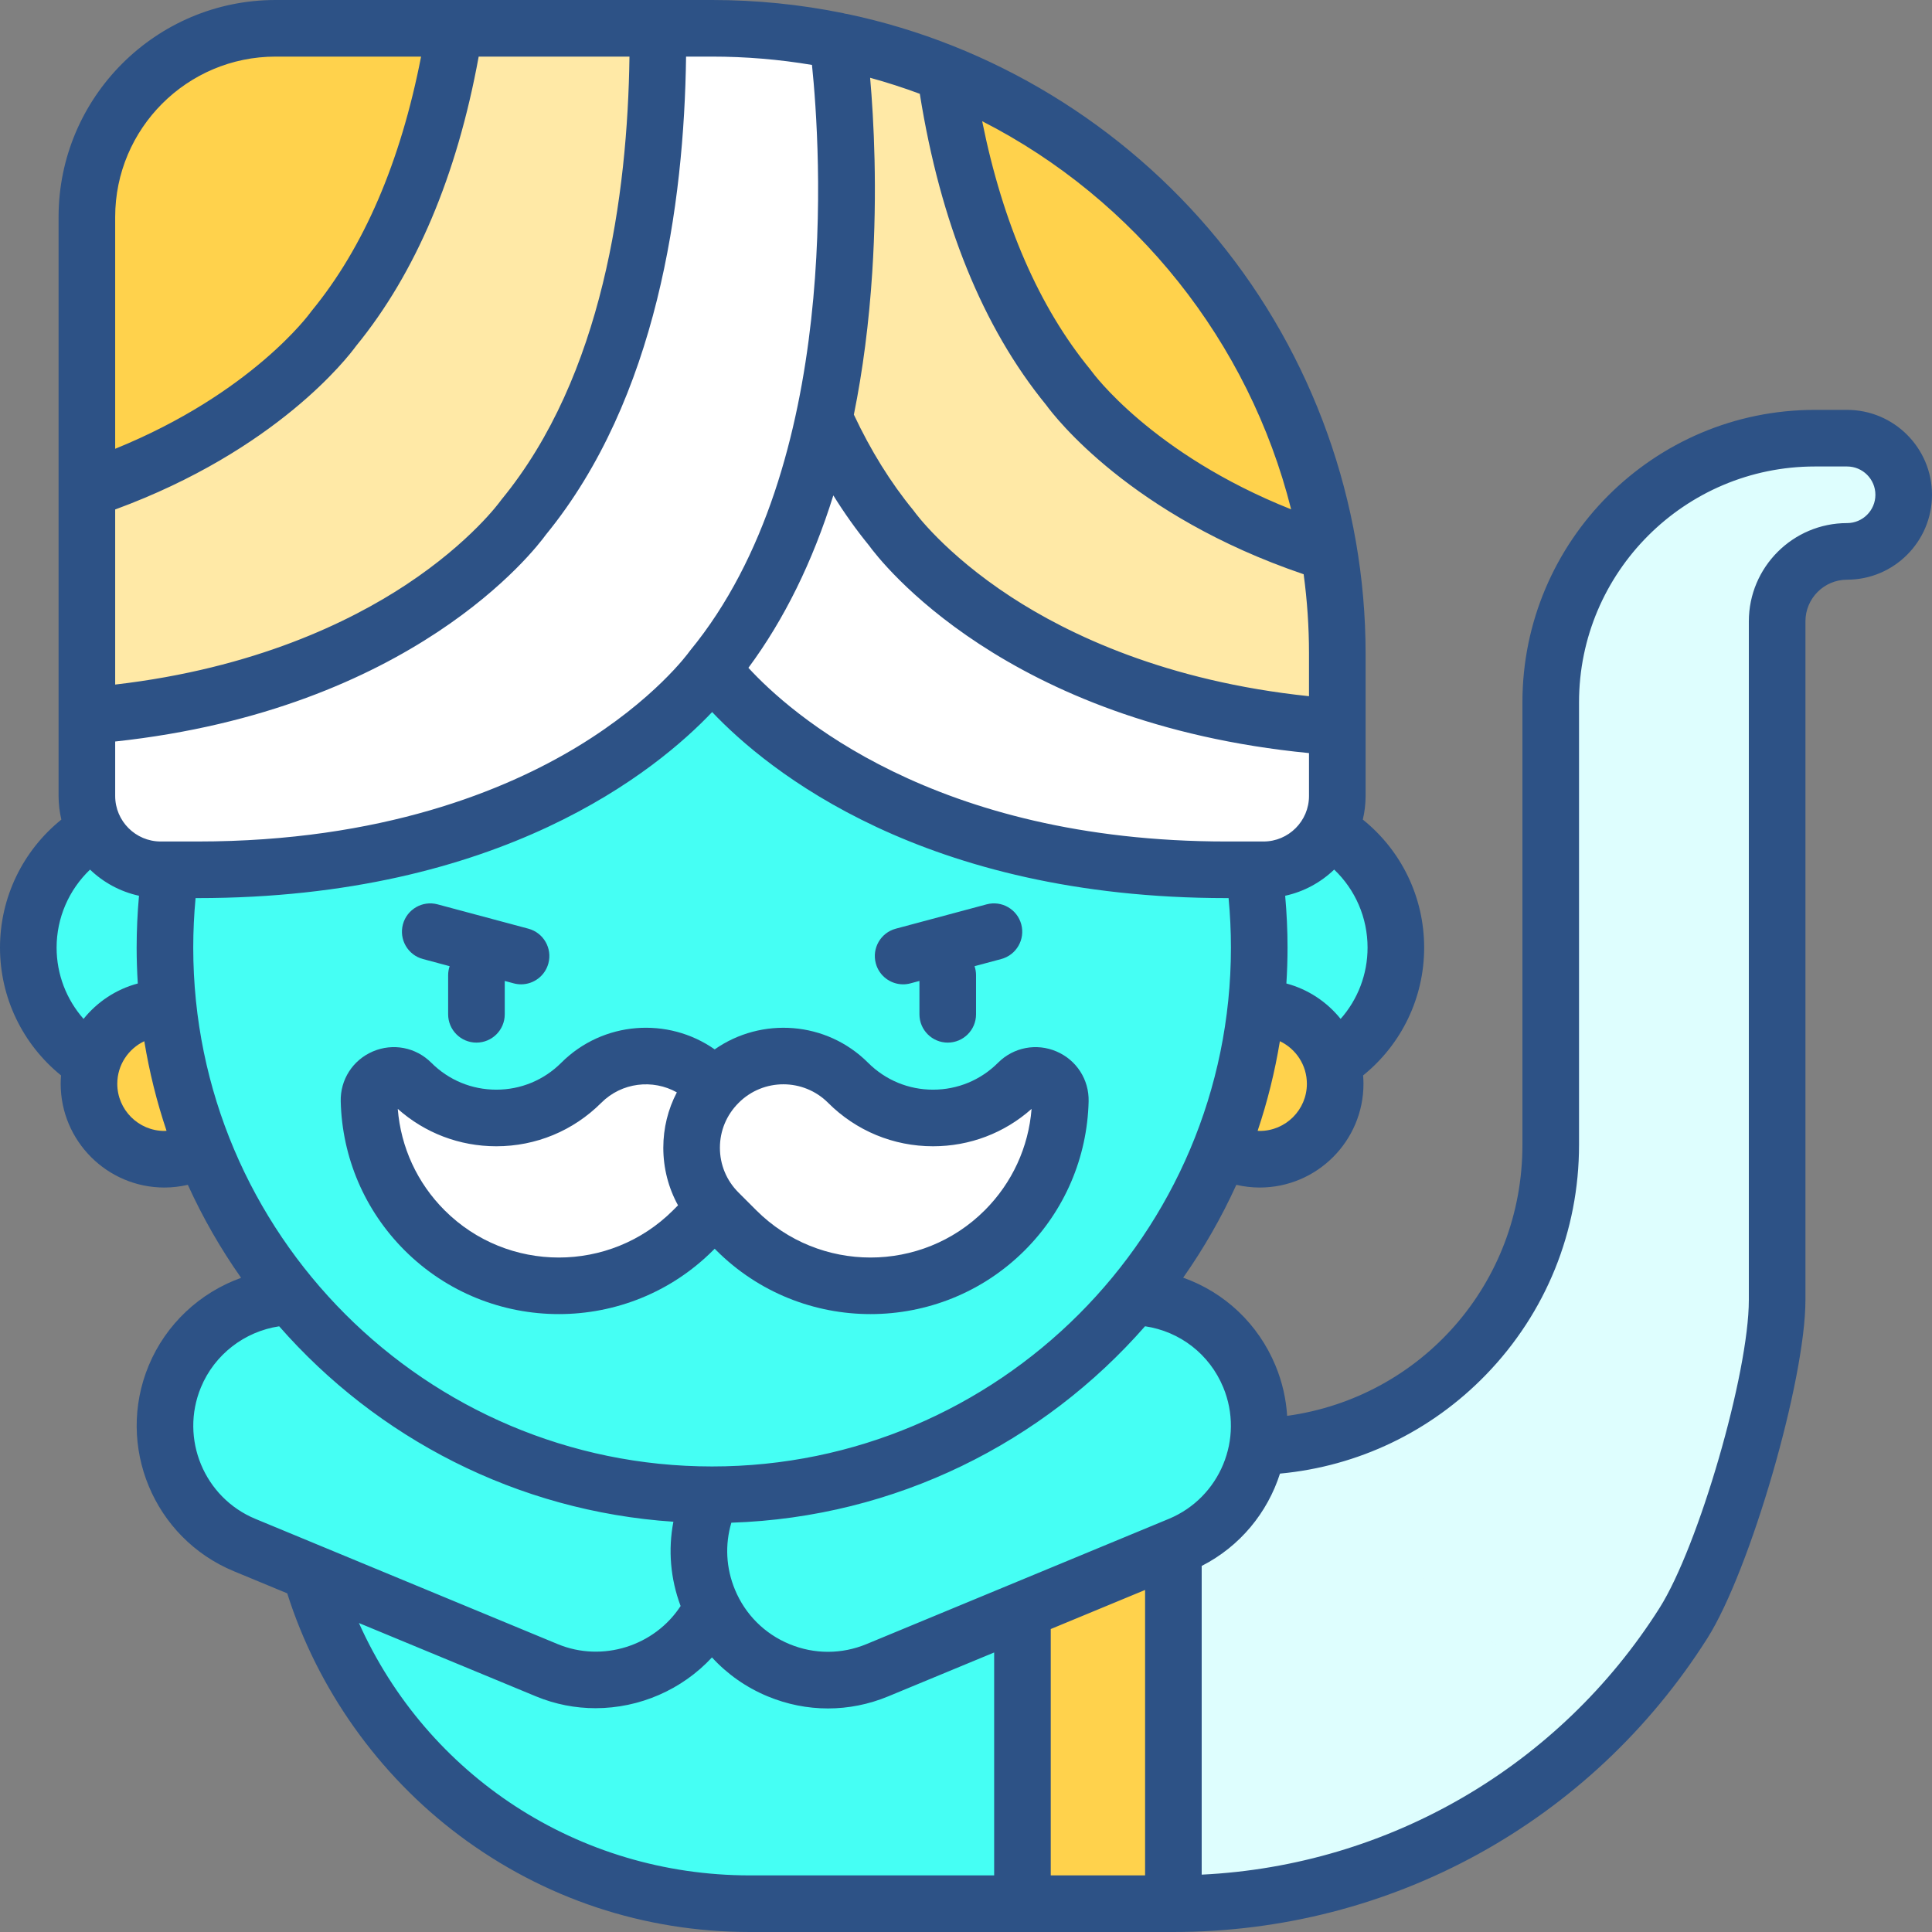 <svg width="512" height="512" viewBox="0 0 512 512" fill="none" xmlns="http://www.w3.org/2000/svg">
<rect x="0" y="0" width="512" height="512" fill="#808080" stroke="none"/>
<path d="M77.637 383.425C77.637 450.293 131.844 504.5 198.712 504.5C198.734 504.5 198.756 504.499 198.778 504.499V504.5H270.961L290.961 443.962L270.961 383.424H77.637V383.425Z" fill="#45FFF4"/>
<path d="M149.82 383.425H77.637C77.637 450.293 131.844 504.5 198.712 504.5C198.734 504.5 198.756 504.499 198.778 504.499V504.5H270.896C204.027 504.5 149.82 450.293 149.82 383.425V383.425Z" fill="#45FFF4"/>
<path d="M270.895 504.5H270.961V504.499C270.939 504.499 270.917 504.5 270.895 504.5Z" fill="white"/>
<path d="M270.939 504.999L270.896 504.5L270.907 504.249L270.895 504H270.96L270.967 504.999L270.945 504.844L270.939 504.999ZM270.895 504.5V504V504.5Z" fill="#2D5286"/>
<path d="M470.961 344.5V164.662C470.961 154.423 479.261 146.123 489.5 146.123C497.784 146.123 504.5 139.407 504.5 131.123C504.5 122.839 497.784 116.123 489.5 116.123H480.96C442.3 116.123 410.96 147.463 410.96 186.123V303.425C410.96 347.608 375.143 383.425 330.96 383.425H310.961L290.961 443.963L310.961 504.501C399.326 504.5 470.961 432.866 470.961 344.5V344.5Z" fill="#DEFEFE"/>
<path d="M384.154 426.996C367.185 410.027 366.438 382.995 381.886 365.124C368.052 376.556 350.309 383.425 330.96 383.425H310.961L290.961 443.963L310.961 504.501C368.76 504.501 419.396 473.85 447.514 427.92C429.686 444.742 401.601 444.443 384.154 426.996Z" fill="#DEFEFE"/>
<path d="M270.961 383.425H310.961V504.5H270.961V383.425Z" fill="#FFD24C"/>
<path d="M64.824 409.454L144.923 442.632C162.366 449.857 182.364 441.574 189.589 424.131C196.814 406.688 188.531 386.69 171.088 379.465L90.989 346.287C73.546 339.062 53.548 347.345 46.323 364.788C39.098 382.231 47.381 402.229 64.824 409.454Z" fill="#45FFF4"/>
<path d="M312.599 409.454L232.5 442.632C215.057 449.857 195.059 441.574 187.834 424.131C180.609 406.688 188.892 386.69 206.335 379.465L286.434 346.287C303.877 339.062 323.875 347.345 331.1 364.788C338.326 382.231 330.043 402.229 312.599 409.454V409.454Z" fill="#45FFF4"/>
<path d="M333.839 287.212C353.766 287.212 369.92 271.058 369.92 251.131C369.92 231.204 353.766 215.05 333.839 215.05C313.912 215.05 297.758 231.204 297.758 251.131C297.758 271.058 313.912 287.212 333.839 287.212Z" fill="#45FFF4"/>
<path d="M333.839 307.212C344.885 307.212 353.839 298.258 353.839 287.212C353.839 276.166 344.885 267.212 333.839 267.212C322.793 267.212 313.839 276.166 313.839 287.212C313.839 298.258 322.793 307.212 333.839 307.212Z" fill="#FFD24C"/>
<path d="M43.581 287.212C63.508 287.212 79.662 271.058 79.662 251.131C79.662 231.204 63.508 215.05 43.581 215.05C23.654 215.05 7.5 231.204 7.5 251.131C7.5 271.058 23.654 287.212 43.581 287.212Z" fill="#45FFF4"/>
<path d="M43.581 307.212C54.627 307.212 63.581 298.258 63.581 287.212C63.581 276.166 54.627 267.212 43.581 267.212C32.535 267.212 23.581 276.166 23.581 287.212C23.581 298.258 32.535 307.212 43.581 307.212Z" fill="#FFD24C"/>
<path d="M188.712 396.128C268.793 396.128 333.712 331.209 333.712 251.128C333.712 171.047 268.793 106.128 188.712 106.128C108.631 106.128 43.712 171.047 43.712 251.128C43.712 331.209 108.631 396.128 188.712 396.128Z" fill="#45FFF4"/>
<path d="M93.712 251.128C93.712 179.573 145.545 120.13 213.712 108.282C205.59 106.87 197.238 106.128 188.712 106.128C108.631 106.128 43.712 171.047 43.712 251.128C43.712 331.209 108.631 396.128 188.712 396.128C197.238 396.128 205.59 395.385 213.712 393.974C145.545 382.126 93.712 322.684 93.712 251.128V251.128Z" fill="#45FFF4"/>
<path d="M140.027 246.111L115.962 239.663C111.965 238.589 107.849 240.965 106.776 244.966C105.704 248.967 108.078 253.08 112.08 254.152L119.158 256.049C118.906 256.8 118.763 257.601 118.763 258.436V268.802C118.763 272.945 122.121 276.302 126.263 276.302C130.405 276.302 133.763 272.945 133.763 268.802V259.962L136.144 260.6C136.794 260.775 137.447 260.858 138.09 260.858C141.401 260.858 144.432 258.648 145.33 255.297C146.402 251.296 144.028 247.183 140.027 246.111V246.111Z" fill="#2D5286"/>
<path d="M270.648 244.966C269.576 240.965 265.463 238.586 261.462 239.663L237.397 246.111C233.396 247.182 231.022 251.296 232.094 255.297C232.992 258.648 236.022 260.858 239.334 260.858C239.977 260.858 240.63 260.775 241.28 260.6L243.661 259.962V268.802C243.661 272.945 247.019 276.302 251.161 276.302C255.303 276.302 258.661 272.945 258.661 268.802V258.436C258.661 257.6 258.518 256.799 258.266 256.049L265.344 254.152C269.346 253.08 271.72 248.967 270.648 244.966V244.966Z" fill="#2D5286"/>
<path d="M221.982 10.843L188.712 177.137C188.712 177.137 226.015 230.505 325.058 230.505H334.84C345.643 230.505 354.4 221.748 354.4 210.945V173.188C354.4 93.076 297.543 26.246 221.982 10.843V10.843Z" fill="white"/>
<path d="M354.4 173.188V192.685C268.923 186.73 236.213 139.94 236.213 139.94C204.923 101.835 200.063 44.354 200.615 7.929C286.565 14.032 354.4 85.684 354.4 173.188Z" fill="#FFE9A6"/>
<path d="M352.251 146.508C303.053 131.144 283.191 102.743 283.191 102.743C263.848 79.187 254.611 48.229 250.503 19.416C303.461 40.717 342.872 88.577 352.251 146.508Z" fill="#FFD24C"/>
<path d="M221.982 10.843C211.233 8.652 200.107 7.5 188.712 7.5H73.024C45.41 7.5 23.024 29.886 23.024 57.5V210.945C23.024 221.748 31.781 230.505 42.584 230.505H52.366C151.409 230.505 188.712 177.137 188.712 177.137C237.582 117.624 221.982 10.843 221.982 10.843V10.843Z" fill="white"/>
<path d="M23.024 57.5V189.689C106.635 183.006 138.712 137.137 138.712 137.137C169.331 99.849 174.641 44.009 174.337 7.5H73.024C45.41 7.5 23.024 29.886 23.024 57.5V57.5Z" fill="#FFE9A6"/>
<path d="M73.024 7.5C45.41 7.5 23.024 29.886 23.024 57.5V129.709C69.53 114.116 88.4 87.137 88.4 87.137C106.919 64.584 116.176 35.245 120.536 7.5H73.024Z" fill="#FFD24C"/>
<path d="M108.988 286.935C121.426 299.384 141.601 299.388 154.044 286.945C163.511 277.478 178.861 277.478 188.328 286.945L188.406 287.023C197.873 296.49 197.873 311.84 188.406 321.307L183.673 326.04C164.023 345.69 132.164 345.69 112.514 326.04C103.004 316.53 98.097 304.16 97.793 291.698C97.649 285.795 104.814 282.757 108.988 286.935V286.935Z" fill="white"/>
<path d="M269.801 286.935C257.363 299.384 237.188 299.388 224.745 286.945C215.278 277.478 199.928 277.478 190.461 286.945L190.383 287.023C180.916 296.49 180.916 311.84 190.383 321.307L195.116 326.04C214.766 345.69 246.625 345.69 266.275 326.04C275.785 316.53 280.692 304.16 280.996 291.698C281.141 285.795 273.976 282.757 269.801 286.935V286.935Z" fill="white"/>
<path d="M489.499 108.622H480.958C438.224 108.622 403.458 143.389 403.458 186.122V303.424C403.458 340.134 376.631 370.314 341.107 375.218C340.827 370.758 339.831 366.27 338.027 361.917C333.422 350.798 324.498 342.48 313.557 338.598C318.976 330.886 323.705 322.655 327.641 313.99C329.666 314.458 331.744 314.71 333.836 314.71C349 314.71 361.336 302.373 361.336 287.21C361.336 286.464 361.298 285.728 361.239 284.996C371.435 276.756 377.417 264.406 377.417 251.129C377.417 237.801 371.407 225.432 361.16 217.195C361.637 215.187 361.897 213.096 361.897 210.944V173.186C361.897 133.23 347.964 94.244 322.666 63.409C297.716 32.998 262.898 11.805 224.626 3.73C224.39 3.681 224.154 3.645 223.919 3.619C223.771 3.579 223.63 3.524 223.478 3.493C212.109 1.176 200.411 0 188.712 0H73.024C41.318 0 15.524 25.794 15.524 57.5V210.945C15.524 213.097 15.784 215.189 16.261 217.198C6.026 225.442 0 237.865 0 251.131C0 264.378 5.99 276.753 16.178 284.995C16.119 285.727 16.081 286.464 16.081 287.211C16.081 302.374 28.417 314.711 43.581 314.711C45.677 314.711 47.755 314.457 49.779 313.99C53.722 322.67 58.46 330.915 63.892 338.639C52.992 342.552 43.96 350.895 39.394 361.918C30.598 383.153 40.719 407.587 61.955 416.383L76.12 422.25C84.151 447.614 100.311 470.375 121.714 486.403C144.075 503.147 170.7 511.999 198.712 511.999C198.732 512 198.755 512 198.778 511.999H310.96C368.605 511.999 421.568 482.874 452.443 434.195C454.665 430.698 453.631 426.064 450.134 423.842C446.637 421.621 442.003 422.655 439.782 426.152C413.246 468.059 368.004 494.404 318.46 496.799V414.989C328.66 409.792 335.913 400.826 339.207 390.522C359.953 388.585 379.182 379.401 393.812 364.299C409.706 347.892 418.459 326.273 418.459 303.424V186.122C418.459 151.659 446.497 123.622 480.959 123.622H489.5C493.636 123.622 497 126.987 497 131.123C497 135.259 493.636 138.623 489.5 138.623C475.142 138.623 463.46 150.304 463.46 164.662V344.499C463.46 363.876 450.148 409.781 439.782 426.152C443.633 424.628 441.649 424.628 445.5 426.152C446.406 426.51 441.66 441.979 449 429C451.986 429 453.607 431.445 452.443 434.195C463.827 416.222 478.46 365.774 478.46 344.499V164.662C478.46 158.575 483.412 153.623 489.5 153.623C501.907 153.623 512 143.529 512 131.123C511.999 118.716 501.906 108.622 489.499 108.622ZM188.712 388.627C112.894 388.627 51.212 326.944 51.212 251.128C51.212 246.753 51.42 242.355 51.83 238.005H52.366C132.912 238.005 174.2 204.024 188.723 188.7C203.462 204.232 244.755 238.005 325.056 238.005H325.587C325.998 242.355 326.21 246.751 326.21 251.128C326.211 326.944 264.529 388.627 188.712 388.627ZM243.759 24.859C249.21 59.049 260.454 86.788 277.237 107.313C279.521 110.453 299.636 136.612 345.481 152.18C346.414 159.075 346.898 166.089 346.898 173.188V184.5C309.041 180.532 283.172 168.142 267.862 158.135C250.286 146.646 242.42 135.728 242.359 135.643C242.248 135.484 242.131 135.33 242.008 135.18C236.015 127.881 230.732 119.368 226.283 109.881C228.66 98.135 230.289 85.555 231.156 72.157C232.564 50.393 231.565 31.726 230.593 20.613C235.07 21.841 239.461 23.259 243.759 24.859ZM220.841 131.285C223.767 135.987 226.908 140.408 230.256 144.504C233.308 148.717 266.342 191.713 346.899 199.576V210.945C346.899 217.594 341.489 223.005 334.839 223.005H325.057C247.342 223.005 209.226 188.84 198.337 176.979C207.839 164.136 215.354 148.872 220.841 131.285ZM333.838 299.711C333.653 299.711 333.47 299.684 333.286 299.676C335.866 292.013 337.845 284.077 339.183 275.929C343.405 277.938 346.338 282.233 346.338 287.212C346.338 294.103 340.731 299.711 333.838 299.711ZM355.28 270.02C351.658 265.512 346.65 262.165 340.906 260.636C341.101 257.49 341.211 254.322 341.211 251.128C341.211 246.546 340.991 241.946 340.584 237.385C345.559 236.305 350.024 233.853 353.57 230.446C359.185 235.79 362.419 243.206 362.419 251.131C362.419 258.198 359.829 264.865 355.28 270.02ZM342.164 134.979C305.2 120.269 289.49 98.661 289.336 98.444C289.225 98.286 289.108 98.132 288.986 97.983C275.395 81.432 265.765 59.314 260.285 32.12C300.918 52.866 331.011 90.613 342.164 134.979ZM215.182 17.206C217.444 39.052 223.12 123.418 182.915 172.377C182.805 172.512 182.682 172.675 182.581 172.816C182.492 172.942 173.43 185.507 152.992 197.895C134.094 209.35 101.295 223.004 52.367 223.004H42.585C35.935 223.004 30.525 217.594 30.525 210.944V196.509C109.265 188.002 141.652 145.862 144.67 141.699C174.132 105.666 181.309 54.073 181.815 15H188.712C197.595 15 206.476 15.741 215.182 17.206ZM166.815 15C166.325 51.651 159.743 99.708 132.915 132.377C132.805 132.512 132.682 132.674 132.582 132.815C132.506 132.921 124.82 143.587 107.673 154.924C92.725 164.807 67.465 177.131 30.524 181.416V135.016C73.256 119.316 92.151 94.731 94.352 91.705C110.173 72.357 121.089 46.563 126.855 15H166.815ZM73.024 15H111.591C106.16 42.887 96.432 65.538 82.603 82.377C82.493 82.512 82.371 82.673 82.27 82.815C82.107 83.044 66.699 104.247 30.523 118.934V57.5C30.524 34.065 49.589 15 73.024 15ZM15 251.131C15 243.243 18.251 235.808 23.862 230.455C27.405 233.856 31.866 236.304 36.835 237.384C36.428 241.946 36.212 246.547 36.212 251.128C36.212 254.322 36.323 257.489 36.517 260.635C30.772 262.164 25.763 265.511 22.14 270.019C17.591 264.86 15 258.182 15 251.131ZM43.581 299.711C36.688 299.711 31.081 294.104 31.081 287.211C31.081 282.231 34.015 277.935 38.239 275.927C39.577 284.076 41.556 292.011 44.136 299.674C43.951 299.682 43.768 299.711 43.581 299.711ZM53.252 367.657C56.856 358.957 64.804 352.86 73.987 351.484C99.85 381.013 136.901 400.501 178.456 403.275C177.026 410.707 177.661 418.374 180.369 425.612C173.477 436.188 159.676 440.625 147.793 435.703L67.694 402.525C54.1 396.893 47.621 381.252 53.252 367.657ZM198.66 496.999C153.293 496.978 113.255 470.615 95.121 430.12L142.053 449.56C147.176 451.682 152.526 452.691 157.816 452.69C169.423 452.69 180.725 447.823 188.679 439.231C192.737 443.663 197.748 447.193 203.466 449.561C208.61 451.691 214.013 452.756 219.418 452.756C224.822 452.756 230.227 451.691 235.371 449.56L263.46 437.925V496.999H198.778C198.746 496.998 198.702 496.998 198.66 496.999ZM303.46 421.356V496.999H278.46V431.711L303.46 421.356ZM309.728 402.524L229.63 435.702C223.044 438.431 215.791 438.429 209.206 435.702C202.621 432.974 197.491 427.846 194.764 421.26C192.397 415.547 192.089 409.362 193.816 403.532C237.46 402.089 276.517 382.223 303.445 351.473C312.715 352.844 320.54 358.891 324.171 367.657C329.802 381.252 323.323 396.893 309.728 402.524Z" fill="#2D5286"/>
<path d="M279.989 278.649C274.666 276.37 268.585 277.542 264.496 281.633C259.897 286.237 253.781 288.772 247.274 288.774C247.272 288.774 247.271 288.774 247.269 288.774C240.765 288.774 234.649 286.241 230.049 281.64C219.009 270.602 201.798 269.418 189.401 278.097C177.024 269.417 159.792 270.592 148.742 281.64C144.142 286.241 138.027 288.774 131.522 288.774C131.52 288.774 131.518 288.774 131.517 288.774C125.01 288.772 118.894 286.237 114.295 281.633C110.206 277.54 104.125 276.367 98.802 278.649C93.494 280.922 90.156 286.117 90.297 291.881C90.661 306.784 96.668 320.798 107.213 331.344C118.484 342.615 133.29 348.25 148.096 348.25C162.902 348.25 177.707 342.614 188.979 331.344L189.397 330.926L189.815 331.344C201.086 342.615 215.892 348.25 230.697 348.25C245.503 348.25 260.309 342.614 271.58 331.343C282.124 320.798 288.132 306.784 288.496 291.881C288.635 286.117 285.296 280.923 279.989 278.649V278.649ZM117.818 320.738C110.567 313.486 106.213 304.018 105.413 293.868C112.615 300.271 121.795 303.772 131.513 303.774H131.522C142.033 303.773 151.916 299.68 159.349 292.248C164.771 286.826 173.009 285.923 179.369 289.488C177.028 293.965 175.783 298.969 175.783 304.165C175.783 309.588 177.14 314.801 179.683 319.426L178.371 320.738C161.676 337.433 134.512 337.432 117.818 320.738V320.738ZM260.972 320.737C244.278 337.432 217.114 337.432 200.419 320.737L195.686 316.005C192.524 312.842 190.782 308.638 190.782 304.165C190.782 299.693 192.524 295.489 195.719 292.294L195.764 292.248C199.028 288.983 203.315 287.352 207.603 287.352C211.89 287.352 216.178 288.985 219.442 292.248C226.875 299.681 236.757 303.774 247.269 303.774H247.278C256.996 303.772 266.176 300.271 273.378 293.868C272.578 304.02 268.224 313.486 260.972 320.737V320.737Z" fill="#2D5286"/>
</svg>
